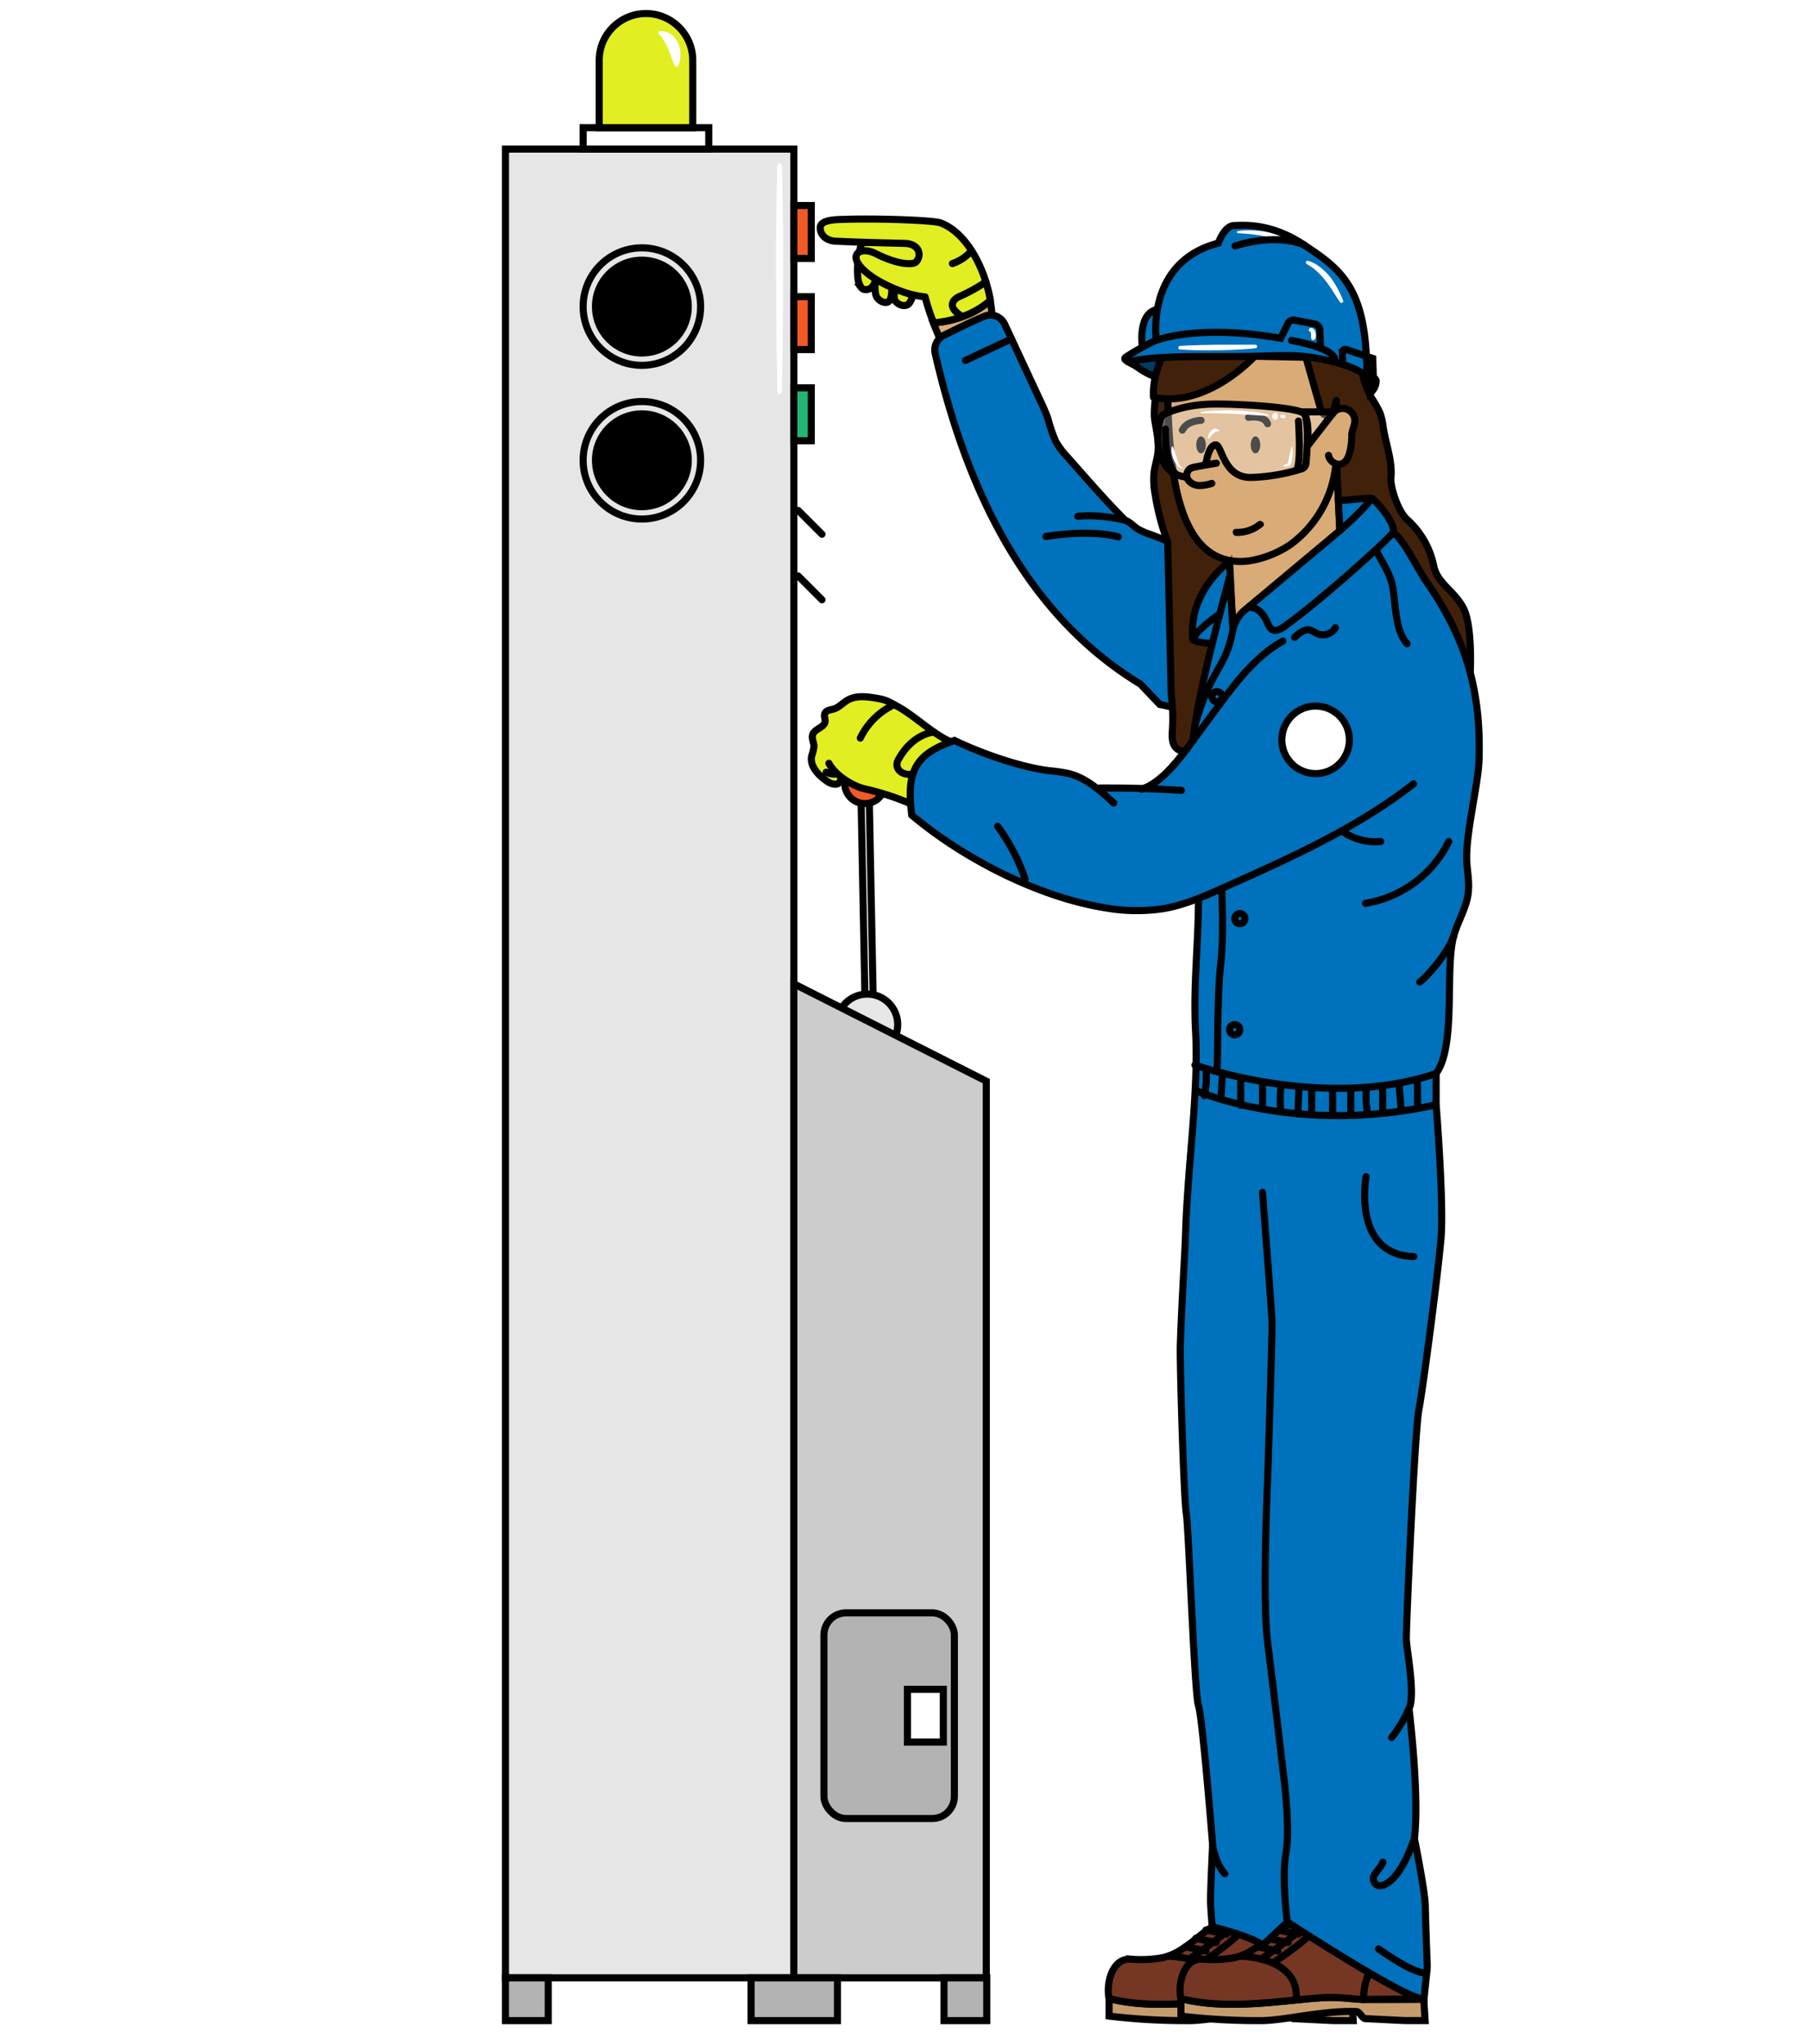 <svg xmlns="http://www.w3.org/2000/svg" viewBox="0 0 510 576.03"><defs><style>.cls-1,.cls-20,.cls-25,.cls-28{fill:#fff;}.cls-2,.cls-21,.cls-27,.cls-9{fill:none;}.cls-11,.cls-12,.cls-14,.cls-15,.cls-16,.cls-17,.cls-19,.cls-2,.cls-21,.cls-22,.cls-23,.cls-24,.cls-25,.cls-26,.cls-27,.cls-28,.cls-3,.cls-4,.cls-5,.cls-6,.cls-7,.cls-8,.cls-9{stroke:#000;stroke-width:2px;}.cls-11,.cls-12,.cls-14,.cls-19,.cls-2,.cls-22,.cls-23,.cls-24,.cls-25,.cls-26,.cls-28,.cls-3,.cls-4,.cls-5,.cls-6,.cls-7,.cls-9{stroke-miterlimit:10;}.cls-3{fill:#e6e6e6;}.cls-4{fill:#f15a24;}.cls-5{fill:#003c63;}.cls-10,.cls-6,.cls-8{fill:#e1ee21;}.cls-13,.cls-16,.cls-7{fill:#d9ab77;}.cls-11,.cls-12,.cls-15,.cls-16,.cls-17,.cls-19,.cls-27,.cls-28,.cls-7,.cls-9{stroke-linecap:round;}.cls-15,.cls-16,.cls-17,.cls-21,.cls-27,.cls-8{stroke-linejoin:round;}.cls-11{fill:#c69c6d;}.cls-12{fill:#753724;}.cls-14,.cls-17,.cls-18,.cls-19{fill:#0071bc;}.cls-15{fill:#42210b;}.cls-20{opacity:0.3;}.cls-22{fill:#ccc;}.cls-23{fill:#22b573;}.cls-24{fill:#b3b3b3;}</style></defs><title>home-break</title><g id="Layer_2" data-name="Layer 2"><g id="thum-frames"><rect class="cls-1" width="510" height="576.03"/></g><g id="thums"><rect class="cls-2" x="243.33" y="220.8" width="2.31" height="67.03" transform="translate(-4.97 4.88) rotate(-1.13)"/><circle class="cls-3" cx="244.49" cy="288.78" r="8.6"/><circle class="cls-4" cx="243.83" cy="220.81" r="5.68"/><path class="cls-5" d="M386.63,110.43c-1.09,1.1-3,2.11-6.6,2.23-7.77.27-46.89-.28-58.83-8.82a22.38,22.38,0,0,0-2.62-1.6c.51-1,7.63-1.45,13.28-1.65,6.39-.22,15.56,0,21.84-.17s11.18-.32,14.5.09,18.22,2.8,18.41,8.19A10,10,0,0,1,386.63,110.43Z"/><path class="cls-6" d="M251.43,81s.13,3.3-.91,4-2.52-.12-3.25-1.12-.55-3.22-.6-4.46V75.89h4.76Z"/><path class="cls-6" d="M252.1,84.28a3.17,3.17,0,0,0,2.8,1.84c1.18,0,1.61-.77,2.11-1.84V82.77l-4.91-2.92Z"/><path class="cls-6" d="M246.85,78.67A4.33,4.33,0,0,1,245.77,81c-.86.74-2.31.94-3,0a5.93,5.93,0,0,1-.95-3.22A24.55,24.55,0,0,1,243,68.32l16.66.1V75l-12.84,3.69"/><path class="cls-6" d="M246.85,78.67"/><path class="cls-7" d="M279.75,91l-14,6.34c-.46-1.14-1.54-3.59-2.62-6.34,0,0,9.36-.28,16-6.34A33,33,0,0,1,279.75,91Z"/><path class="cls-8" d="M279.21,84.62c-6.69,6.05-16,6.34-16,6.34a55.7,55.7,0,0,1-2.41-7.29,27,27,0,0,1-6.43-1.47,41.53,41.53,0,0,1-6.2-2.77c-4.35-2.38-7.14-5.37-6.81-7.19s3.1-2,5.45-.8c5.82,3,10.5,3.43,11.5,2.33,1.64-1.82.89-5.17-3.45-5.17-7.74-.21-11.61-.27-19.37-.63-2.09-.09-4.25-1.38-4.25-3.79s5.13-2.29,6.76-2.35c8.24-.32,24.93.18,27.18,1C272.49,65.57,277.61,75.5,279.21,84.62Z"/><path class="cls-9" d="M277.94,79.44a46.69,46.69,0,0,1-7.66,4.22s-4.49,2.07.76,5.39"/><path class="cls-9" d="M273.91,70.66a12.33,12.33,0,0,1-5.41,3.63"/><path class="cls-10" d="M256.61,226.49a73.21,73.21,0,0,0-12.79-4.14,23.41,23.41,0,0,1-6.94-3.14,2.79,2.79,0,0,1-3.74,1c-2.41-1.69-4.91-4.22-4.34-7.11a14.32,14.32,0,0,0,.66-2.65c0-1.14-.73-2.28-.37-3.37.55-1.65,3.2-1.95,3.5-3.66.14-.81-.34-1.7,0-2.44s1.55-.88,2.44-1.14c1.49-.44,2.56-1.73,3.9-2.5,2.4-1.37,5.37-1,8.1-.55s3.39.94,5.91,2.29c4.62,2.47,9.78,7.56,14.54,9.75Z"/><path class="cls-9" d="M267.5,208.82c-4.76-2.2-9.92-7.28-14.54-9.75-2.52-1.35-3.09-1.83-5.91-2.29s-5.7-.82-8.1.55c-1.35.77-2.41,2.06-3.9,2.5-.89.26-2,.31-2.44,1.14s.12,1.63,0,2.44c-.29,1.71-3,2-3.5,3.66-.36,1.08.37,2.22.37,3.37a14.32,14.32,0,0,1-.66,2.65c-.58,2.89,1.93,5.42,4.34,7.11,1.12.78,3,1.36,3.58.13"/><path class="cls-11" d="M381.5,569.5h-5.26c-1.16,0-5.74-.29-11.58-.55-.81,0-1.65-2-2.5-2-9.12-.35-20,2.44-26.49,2.56a183.83,183.83,0,0,1-23-1.28v-4.92c11.6,2.86,23.58,1.22,35.58.08,6.77-.64,7.78-.5,14.49.09,1.53.13,17.16.08,18.4,0Z"/><path class="cls-12" d="M381.13,541.74v21.74h-4.36c-3.26-.14-12.5.14-14,0-6.7-.58-7.72-.73-14.49-.09-12,1.13-24,2.77-35.58-.08-.89-3.82.55-11.15,5.81-11.15a34.33,34.33,0,0,0,9.19-.38c8.06-1.69,13.1-11,19.31-10Z"/><path class="cls-9" d="M329.33,551.34s15.89.06,15.89,11.26"/><path class="cls-9" d="M338.56,553.28s11.47-7.38,13.53-11.61"/><path class="cls-9" d="M335.26,552.16s12-8.05,13.37-10.49"/><line class="cls-12" x1="339.99" y1="549.88" x2="334.22" y2="548.68"/><line class="cls-12" x1="342.88" y1="547.51" x2="337.11" y2="546.31"/><line class="cls-12" x1="345.77" y1="545.15" x2="339.99" y2="543.95"/><path class="cls-12" d="M381,547.51s-16.83-.07-16.83,16.09"/><path class="cls-11" d="M401.77,569.5H396.5c-1.16,0-5.74-.29-11.58-.55-.81,0-1.65-2-2.5-2-9.12-.35-20,2.44-26.49,2.56a183.83,183.83,0,0,1-23-1.28v-4.92c11.6,2.86,23.58,1.22,35.58.08,6.77-.64,7.78-.5,14.49.09,1.53.13,17.16.08,18.4,0Z"/><path class="cls-12" d="M401.4,541.74v21.74H397c-3.26-.14-12.5.14-14,0-6.7-.58-7.72-.73-14.49-.09-12,1.13-24,2.77-35.58-.08-.89-3.82.55-11.15,5.81-11.15a34.33,34.33,0,0,0,9.19-.38c8.06-1.69,13.1-11,19.31-10Z"/><path class="cls-9" d="M349.6,551.34s15.89.06,15.89,11.26"/><path class="cls-9" d="M358.83,553.28s11.47-7.38,13.53-11.61"/><path class="cls-9" d="M355.53,552.16s12-8.05,13.37-10.49"/><line class="cls-12" x1="360.26" y1="549.88" x2="354.49" y2="548.68"/><line class="cls-12" x1="363.15" y1="547.51" x2="357.38" y2="546.31"/><line class="cls-12" x1="366.03" y1="545.15" x2="360.26" y2="543.95"/><path class="cls-12" d="M401.24,547.51s-16.83-.07-16.83,16.09"/><polygon class="cls-13" points="378.43 158.23 346.65 178.26 345.51 133.38 377.73 133.38 378.43 158.23"/><path class="cls-14" d="M336.28,200.54l-9.33-2-5.41-5.7C287.11,172,271.6,134.11,263.65,99.66a4.6,4.6,0,0,1,2.46-5.17c3.36-1.64,7.91-3.92,11.47-5.37a4.41,4.41,0,0,1,5.65,2.23l10.21,21.91a47.12,47.12,0,0,1,2,4.75,44.26,44.26,0,0,0,2.17,6.35,22.21,22.21,0,0,0,3.22,4.33c5.31,6,10.72,12.25,16.37,17.94,1.33.46,2.28,1.6,3.45,2.38a17.09,17.09,0,0,0,3.5,1.56c3,1.14,9,3.33,11.64,5.23"/><path class="cls-15" d="M335.94,211.92c-1.52,0-3.22,0-4.32-1.06-1.31-1.25-1.2-3.33-1.09-5.15a51.29,51.29,0,0,0-.33-9.85l-1-43.1a66.68,66.68,0,0,1-3.57-13.62,22.19,22.19,0,0,1-.27-6c.24-1.92.89-3.78,1.1-5.7.33-3.08-.48-6.15-.94-9.22s.9-12.32,1.94-15.24a22.32,22.32,0,0,1,1.64-3.36h13.63l6.48,102.75-6.74,9.56Z"/><path class="cls-16" d="M376.72,128.93a31.64,31.64,0,0,1-13,24.61,28.86,28.86,0,0,1-11.67,4.56c-22.75,2.65-22.48-32.65-23-52.34L333,99.62h34.77l10.69,13.6Z"/><path class="cls-15" d="M325.22,112c15.2,3.09,28.49-11.6,28.49-11.6l14.46.29L372.23,115a2.89,2.89,0,0,0,1.07,1.83,1.94,1.94,0,0,0,2.11-.29c.59-.46,1-3,1.34-3.63l-.21,12.19,3.13,63.9,34.83.64s.7-13.4-2-18.38-7.44-6.89-8.34-12a24.21,24.21,0,0,0-7.31-12.71c-2.82-2.37-4.95-9.55-4.72-11.8.49-4.81-1.45-9.56-2.17-14.35a18.1,18.1,0,0,0-.9-4,29.39,29.39,0,0,0-2.2-3.93,23.62,23.62,0,0,1-3.1-9.63V98H329.05S324.74,104.49,325.22,112Z"/><path class="cls-7" d="M375.47,116.9a3.46,3.46,0,0,1,6.49,1.69c0,1.44-.92,2.77-.86,4.21a18.8,18.8,0,0,1-.55,4.55c-1.33,5.67-5.7,3.31-6,1"/><ellipse cx="353.95" cy="125.38" rx="1.35" ry="2.4"/><ellipse cx="338.6" cy="125.38" rx="1.35" ry="2.4"/><path class="cls-17" d="M346.65,158.23s-11.79,8.22-10.37,22.08c0,0,1.71,1,5.5,1"/><path class="cls-9" d="M317.22,146.63s-7.46-1.86-13.36-1.09"/><path class="cls-9" d="M315.27,151.32s-6.93-2.26-20.4-.11"/><path class="cls-18" d="M332.93,400.46c.65-12.28,1.84-47.45,1.29-52.62-1.8-17,3.75-39.91,2.84-57-.69-13,.81-24.56.81-37.61a51.8,51.8,0,0,1-10.13,2.92,50.26,50.26,0,0,1-16-.25c-18.79-3-40.13-13.89-54.67-26.15-.58-5-1-10.54,1.87-14.66,2.34-3.32,6.34-5,10.14-6.38,7.52,3.63,18.37,7.47,26.65,8.52a48.08,48.08,0,0,1,5.57.81A30.87,30.87,0,0,1,310,222.1q6.22-.06,12.45.14c5.46-2,10.45-8.84,13.87-13.48,1.08-11.91,6.85-32.94,10.33-46.27l.93,14.79a11.51,11.51,0,0,1,1.33-3.06,13.27,13.27,0,0,1,3.09-3.14l21.87-17.75c3.63-2.95,8-8.74,11.09-12.29l7.76,9c3.45,2.57,6.2,9.23,9.9,14.62,11,16,14.89,30.63,14.37,49.26-.22,7.66-4.09,22-3.43,29.62.24,2.76.71,5.53.36,8.27-.54,4.24-3,8-4.09,12.11-2.55,9.37.79,30.83-4.94,38.66l0,8.83s1.27,27.63,1.37,37.76"/><path class="cls-9" d="M321.9,222.43c5.67-1.79,10.88-8.88,14.41-13.67"/><path class="cls-9" d="M370,299.35c9,.68,19,1.07,25.9-4.67"/><path class="cls-18" d="M337.87,253.21c0,13-1.51,24.59-.81,37.62.91,17.1-2.29,38.16-2.83,57-.15,5.2-1.07,18.91-1.47,31.21-.17,5.22,1,43.7,1.68,47.55s2.3,51.05,3.43,54.13,4,39.25,4,39.25-.69,13.82-.58,16.39.47,6.71.47,6.71,11.14,2.68,14.21,5.19l7-6.54S396,563.48,401.4,563.48l.91-8.92s-1.22-13.27-1.29-17.5-2.31-18.81-2.31-18.81c1.46-12.65-1.52-36.61-1.52-36.61,1.87-3.85-.68-16.55-.76-19.63s2.35-58.5,3.54-64.67,5.36-38.08,6.23-48.17-1.37-37.76-1.37-37.76l0-8.83c5.73-7.84,2.4-29.29,4.94-38.66,1.12-4.12,3.56-7.87,4.1-12.1.35-2.74-.12-5.51-.36-8.27-.66-7.63,3.22-22,3.43-29.62.52-18.62-3.34-33.24-14.37-49.26-3.71-5.38-6.45-12-9.9-14.62l-7.76-9c-3,3.55-7.46,9.34-11.09,12.29L352,171.08a13.18,13.18,0,0,0-3.09,3.14,11.23,11.23,0,0,0-1.33,3.06l-.93-14.79c-3.48,13.33-9.25,34.37-10.33,46.27Z"/><path class="cls-9" d="M333.07,222.77Q321.55,222,310,222.1"/><path class="cls-9" d="M408.43,237.21a31.85,31.85,0,0,1-23.48,17.39"/><path class="cls-9" d="M365,179.64c1.25-1.23,2.88-2.55,4.56-2a13.13,13.13,0,0,1,1.77.94,4.07,4.07,0,0,0,5.16-1.66"/><path class="cls-9" d="M289,247.76a53.93,53.93,0,0,0-7.74-14.87"/><path class="cls-9" d="M386.61,151.22c1.78,6.77,5.52,9.08,6.25,15.62s1,11.35,3.83,14.62"/><line class="cls-19" x1="285.17" y1="95.5" x2="272.16" y2="101.6"/><path class="cls-9" d="M378.26,234.17a16,16,0,0,0,11,3"/><path class="cls-9" d="M314,226.34c-3.76-3.48-7.75-7.09-12.72-8.32a48.05,48.05,0,0,0-5.57-.81c-8.27-1.06-19.13-4.9-26.65-8.52-3.8,1.42-7.81,3.06-10.15,6.38-2.9,4.12-2.45,9.65-1.87,14.66,14.54,12.27,35.88,23.2,54.67,26.16a50.39,50.39,0,0,0,16,.25c6.18-1,12-3.6,17.69-6.15,18.48-8.24,37.16-16.61,53.1-29.06"/><path class="cls-9" d="M361.65,180.68c-7.8,4.39-13.34,11.8-18.65,19l-6.69,9.08c-3.53,4.79-8.74,11.88-14.41,13.67"/><path class="cls-9" d="M336.82,204.62c4.58-16.43,8.7-16,10.68-26.73"/><path class="cls-9" d="M340,301.41a22.47,22.47,0,0,1-.48,7.37"/><path class="cls-9" d="M344.73,302.44c-.3,2-.29,5.34-.59,7.3"/><path class="cls-9" d="M349.78,303.71v7.83"/><path class="cls-9" d="M355.94,305v6.67"/><path class="cls-9" d="M361.07,307a34,34,0,0,0,0,6.16"/><path class="cls-9" d="M366.19,307l-.29,6.93"/><path class="cls-9" d="M369.79,307.3v6.93"/><path class="cls-9" d="M375.69,307.56v6.16"/><path class="cls-9" d="M380.82,307.56v6.16"/><path class="cls-9" d="M385.2,307a28.07,28.07,0,0,0,.24,6.15"/><path class="cls-9" d="M389.8,306.53v6.67"/><path class="cls-9" d="M394.42,305.51l.63,7.7"/><line class="cls-9" x1="399.58" y1="305" x2="399.69" y2="311.68"/><path class="cls-9" d="M362.92,541.74s-1.65-12.38-.4-19.31-.42-20.14-.42-20.14-3.23-27.58-4.74-39.51,0-45.41,0-45.41,1.39-41.88,1.25-45c-.14-3.38-2.68-36.31-2.68-36.31"/><path class="cls-9" d="M337.87,253.21c0,13-1.51,24.59-.81,37.62.91,17.1-2.29,38.16-2.83,57-.15,5.2-1.07,18.91-1.47,31.21-.17,5.22,1,43.7,1.68,47.55s2.3,51.05,3.43,54.13,4,39.25,4,39.25-.69,13.82-.58,16.39.47,6.71.47,6.71,11.14,2.68,14.21,5.19l7-6.54s33.2,21.74,38.48,21.74l.86-8.23a11,11,0,0,0,.05-1.57c-.11-2.88-.48-12.93-.54-16.54-.08-4.23-3.06-18.9-3.06-18.9,1.46-12.65-1.52-36.61-1.52-36.61,1.87-3.85-.68-16.55-.76-19.63s2.35-58.5,3.54-64.67,5.36-38.08,6.23-48.17-1.37-37.76-1.37-37.76l0-8.83c5.73-7.84,2.4-29.29,4.94-38.66,1.12-4.12,3.56-7.87,4.1-12.1.35-2.74-.12-5.51-.36-8.27-.66-7.63,3.22-22,3.43-29.62.52-18.62-3.34-33.24-14.37-49.26-3.71-5.38-6.45-12-9.9-14.62l-7.76-9c-3,3.55-7.46,9.34-11.09,12.29L351,171.9a9.49,9.49,0,0,0-2.15,2.45,11.26,11.26,0,0,0-1.25,2.93l-.93-14.79c-3.48,13.33-9.25,34.37-10.33,46.27"/><path class="cls-9" d="M341.83,520s.84,5.42,3.5,8.11"/><path class="cls-9" d="M398.7,518.24S396,526.85,392,530.12s-5.29-.19-4.71-1.35,2-2.43,2.6-3.91"/><path class="cls-9" d="M388.65,549.3c5.7,4,10.36,6.6,13.11,6.8"/><path class="cls-9" d="M397.19,481.64a37.54,37.54,0,0,1-4.85,8.08"/><path class="cls-9" d="M385.13,331.65s-4.08,22,13.44,22.51"/><path class="cls-9" d="M337.63,307.56s28.27,12.44,67.19,3.84"/><path class="cls-9" d="M404.87,302.57c-31.36,10.63-68-2.39-68-2.39"/><path class="cls-9" d="M409.81,263.91c-1.66,4.78-7.55,11.45-9.54,12.86"/><path class="cls-9" d="M343.13,301.63c.23-3.56,0-21.84,1-29.73s.3-21.47.3-21.47"/><circle class="cls-9" cx="348.09" cy="290.22" r="1.44"/><circle class="cls-9" cx="349.54" cy="258.91" r="1.44"/><circle class="cls-9" cx="343.12" cy="196.37" r="1.44"/><path class="cls-2" d="M343.89,173s-6.82,4.63-7.62,7.32"/><path class="cls-14" d="M352,171.08c2.89.21,4.15,1.89,5.37,4.52a4,4,0,0,0,1.13,1.76c1.06.73,2.48,0,3.53-.75,9.58-6.7,30.08-25.13,30.69-26.57,1-2.49-5.38-9.63-6.1-9.63-2.61,0-6.69.64-9.3.66l.42,8.48L352,171.08"/><path class="cls-14" d="M386.61,140.41c-1.56,2.82-8.88,9.14-8.88,9.14"/><path class="cls-9" d="M233.69,215.13c1.74,3.31,6.5,6.37,10.14,7.22a73.21,73.21,0,0,1,12.79,4.14"/><path class="cls-9" d="M232.92,217.64a4.86,4.86,0,0,0,2.85.48"/><path class="cls-9" d="M263.32,206.34s-6,.27-10.11,7.84c-1.24,2.31.93,4.56,4.17,4"/><path class="cls-9" d="M252.1,198.6a20,20,0,0,0-9.56,9.42"/><path class="cls-7" d="M352,117.63s4.35-.77,5.36,1.8"/><path class="cls-7" d="M338.6,118.48s-4,.06-5.27,2.76"/><path class="cls-20" d="M368.57,125.76l7.51-9.66h-9.24S369.47,116.1,368.57,125.76Z"/><path class="cls-20" d="M368,116.88c-.5-1.94-17-3-25.16-3s-13,2.08-14.87,3-3.22,14,4,17,8.3-4.62,8.3-4.62.74-3.87,2.48-3.87,2.11,9.18,9.79,9.18A53.32,53.32,0,0,0,368,131.76S369.34,122.29,368,116.88Z"/><path class="cls-2" d="M368,116.88c-.5-1.94-17-3-25.16-3s-13,2.08-14.87,3-3.31,14.33,4,17,8.3-4.62,8.3-4.62.74-3.87,2.48-3.87,2.11,9.18,9.79,9.18a52.28,52.28,0,0,0,14.49-2.45,1.81,1.81,0,0,0,1.16-1.57C368.43,127.78,369,121.1,368,116.88Z"/><path class="cls-9" d="M328.57,120.93s-.48,9.54,3,12.77"/><path class="cls-9" d="M366.07,118.66s.93,13.38-.78,13.92"/><path class="cls-1" d="M338.76,116.07s1.16-.15,2.91-.28,4.09-.18,6.43-.1c1.17,0,2.34.1,3.43.2s2.11.21,3,.35c1.74.25,2.88.53,2.88.53a.23.23,0,0,1,.17.28.23.23,0,0,1-.23.18s-1.17-.05-2.9-.18c-.87-.05-1.88-.12-3-.2l-3.4-.2c-1.16-.06-2.32-.09-3.4-.12s-2.1-.05-3-.05l-2.91,0a.2.2,0,0,1-.19-.2A.2.2,0,0,1,338.76,116.07Z"/><path class="cls-1" d="M364.26,125.76a5.88,5.88,0,0,1,.14,1.19,11.08,11.08,0,0,1,0,1.18c0,.39-.08.78-.15,1.17,0,.19-.06.39-.11.58l-.08.3a1.59,1.59,0,0,1,0,.16l0,.08-.08.16.06-.14a1.4,1.4,0,0,1-.4.68,1.38,1.38,0,0,1-.66.32,4.52,4.52,0,0,1-1.13,0h0a.11.11,0,0,1-.07-.2,2,2,0,0,1,.55-.27,3.55,3.55,0,0,0,.46-.2.64.64,0,0,0,.37-.52l.06-.14,0,0v-.06l0-.12.05-.27c0-.19.08-.37.12-.56.07-.37.16-.75.24-1.12s.18-.75.28-1.12l.3-1.12a.1.1,0,0,1,.12-.07A.1.1,0,0,1,364.26,125.76Z"/><path class="cls-1" d="M358.77,116.89a1.45,1.45,0,0,1,.25-.28,1,1,0,0,1,.52-.25.46.46,0,0,1,.49.19,1.33,1.33,0,0,1,.2.38,1.23,1.23,0,0,1-.06.91,1.33,1.33,0,0,1-.25.35.46.46,0,0,1-.51.12,1,1,0,0,1-.48-.32,1.44,1.44,0,0,1-.21-.32A.82.82,0,0,1,358.77,116.89Z"/><path class="cls-1" d="M361.09,117.05a1.47,1.47,0,0,1,.21-.1,1.37,1.37,0,0,1,.44-.05.59.59,0,0,1,.42.12.56.56,0,0,1,.17.17.45.45,0,0,1-.08.57.56.56,0,0,1-.21.11.59.59,0,0,1-.44,0,1.37,1.37,0,0,1-.41-.17,1.48,1.48,0,0,1-.18-.15.31.31,0,0,1,0-.44Z"/><path class="cls-1" d="M334.84,131.83a1.68,1.68,0,0,1,.2-.37.91.91,0,0,1,.47-.36.4.4,0,0,1,.26,0,.59.59,0,0,1,.24.18,1.75,1.75,0,0,1,.25.43.73.73,0,0,1,0,.46,1.76,1.76,0,0,1-.19.46.59.59,0,0,1-.21.21.4.4,0,0,1-.26,0,.91.91,0,0,1-.51-.29,1.68,1.68,0,0,1-.25-.34A.48.48,0,0,1,334.84,131.83Z"/><path class="cls-1" d="M333.29,132.08A1.73,1.73,0,0,1,333,132a2.28,2.28,0,0,1-.75-.44,4.22,4.22,0,0,1-.4-.41,3.64,3.64,0,0,1-.39-.5,7,7,0,0,1-.63-1.2,7.46,7.46,0,0,1-.57-2.42,3.91,3.91,0,0,1,.09-1.15.13.13,0,0,1,.16-.1.14.14,0,0,1,.09.07,10,10,0,0,1,.43,1c.23.61.45,1.43.71,2.24.12.4.27.8.41,1.16a4.53,4.53,0,0,0,.48.94,2.14,2.14,0,0,0,.52.51,1.62,1.62,0,0,0,.25.15.11.11,0,0,1-.06.2Z"/><path class="cls-1" d="M340.53,123.37a4.92,4.92,0,0,1,.14-.61,3.56,3.56,0,0,1,.7-1.27,2.11,2.11,0,0,1,.7-.52,1.6,1.6,0,0,1,.79-.13,1.1,1.1,0,0,1,.71.34.23.23,0,1,1-.21.4,1.27,1.27,0,0,0-.46.08,2,2,0,0,0-.39.19,2.45,2.45,0,0,0-.43.32,8,8,0,0,0-.79.91c-.23.28-.4.46-.4.46a.2.2,0,0,1-.35-.16Z"/><path class="cls-21" d="M368.57,125.76l7.51-9.66h-9.24S369.47,116.1,368.57,125.76Z"/><path class="cls-7" d="M342.91,130.56q-3,.47-6,1.06a3.8,3.8,0,0,0-1.49.53,2.39,2.39,0,0,0-.39,3.19,3.89,3.89,0,0,0,3.1,1.5,11.51,11.51,0,0,0,3.5-.6"/><path class="cls-14" d="M322.05,97.66s-1.56-10.56,5.37-10.56V98Z"/><path class="cls-14" d="M386.63,110.43a10,10,0,0,0,0-1.73c-.19-5.39-15.09-7.79-18.41-8.19s-8.21-.26-14.5-.09-15.46-.05-21.84.17c-5.65.2-12.77.66-13.28,1.65-1.28-.69-1.89-1-1.22-1.57A64.26,64.26,0,0,1,326,95.89s-3.22-22,17.48-27.37c0,0,1.65-4.86,4.42-4.95s10.41-.79,19.8,5.49,16.59,11.15,17.51,31.37L387,101l.18,5.33s.76.51.79,1A4.43,4.43,0,0,1,386.63,110.43Z"/><path class="cls-2" d="M372.27,98l-.17-5a1.78,1.78,0,0,0-1.44-1.68L365,90.25a1.78,1.78,0,0,0-1.94,1l-2,4.09c-23.59-4.08-35,.58-35,.58"/><path class="cls-9" d="M376.24,101.6s1.49-3.09-12.14-5.65"/><path class="cls-2" d="M378.55,102.72l-.12-3.37a.86.86,0,0,1,1.13-.84l5.69,1.92.19,5.32"/><rect class="cls-3" x="142.5" y="42.02" width="81.31" height="515.42"/><polygon class="cls-22" points="223.81 277.29 278.06 304.72 278.06 557.45 223.81 557.45 223.81 277.29"/><rect class="cls-4" x="223.81" y="57.93" width="4.91" height="14.91"/><rect class="cls-4" x="223.81" y="83.62" width="4.91" height="14.91"/><rect class="cls-23" x="223.81" y="109.31" width="4.91" height="14.91"/><line class="cls-9" x1="225.04" y1="143.87" x2="231.74" y2="150.57"/><line class="cls-9" x1="225.04" y1="162.34" x2="231.74" y2="169.05"/><rect class="cls-24" x="232.28" y="454.57" width="36.78" height="57.98" rx="6.25" ry="6.25"/><rect class="cls-25" x="255.83" y="476.12" width="10.11" height="14.88"/><rect class="cls-24" x="142.5" y="557.45" width="12.06" height="12.06"/><rect class="cls-24" x="211.75" y="557.45" width="24.35" height="12.06"/><rect class="cls-24" x="266.13" y="557.45" width="12.06" height="12.06"/><circle class="cls-26" cx="180.96" cy="86.41" r="13.08"/><circle class="cls-2" cx="180.96" cy="86.41" r="16.56"/><circle class="cls-26" cx="180.96" cy="129.73" r="13.08"/><circle class="cls-2" cx="180.96" cy="129.73" r="16.56"/><rect class="cls-2" x="164.4" y="35.99" width="35.42" height="6.03"/><path class="cls-6" d="M195.3,17V36H168.93V17a13.18,13.18,0,0,1,26.37,0Z"/><line class="cls-27" x1="347.58" y1="177.28" x2="346.65" y2="158.23"/><path class="cls-1" d="M368.77,73.53a5.94,5.94,0,0,1,.62.2,10.61,10.61,0,0,1,1.61.76A12.75,12.75,0,0,1,373,76a16.54,16.54,0,0,1,2,2.08c.27.36.57.77.84,1.15s.5.78.73,1.17c.45.77.83,1.5,1.14,2.13.6,1.27.94,2.14.94,2.14h0a.5.5,0,0,1-.88.47l-.36-.53-.92-1.4-1.28-2-.74-1.07c-.26-.36-.51-.7-.81-1.07a21.6,21.6,0,0,0-1.71-1.94,18.27,18.27,0,0,0-1.69-1.49,13.68,13.68,0,0,0-1.31-.9l-.54-.32a.5.5,0,0,1,.37-.92Z"/><path class="cls-1" d="M332.74,97.5s1.32-.1,3.31-.17c1,0,2.15-.09,3.39-.1s2.56-.07,3.89-.07c2.65,0,5.29,0,7.28,0l3.31,0a.5.5,0,0,1,0,1s-1.32.14-3.31.28l-3.4.18-3.9.1c-1.33,0-2.65,0-3.9,0s-2.41,0-3.4-.06c-2-.06-3.32-.16-3.32-.16a.5.5,0,0,1,0-1Z"/><path class="cls-1" d="M369.36,92.41h.27a1.23,1.23,0,0,1,.59.22,1.78,1.78,0,0,1,.49.6,2.43,2.43,0,0,1,.21.69,2.72,2.72,0,0,1,0,1.18,1.8,1.8,0,0,1-.2.48.55.55,0,0,1-1-.09l0,0a1.55,1.55,0,0,1-.1-.45,2.56,2.56,0,0,1,0-.43c0-.15,0-.31,0-.46a2.9,2.9,0,0,0-.1-.57v-.08s0,0,0,0,0,0,0,0a.5.5,0,1,1-.08-1Z"/><path class="cls-1" d="M348.8,65.19a17.36,17.36,0,0,1,2.08-.25c.63,0,1.36-.06,2.14,0a24.32,24.32,0,0,1,2.46.18,19.65,19.65,0,0,1,2.44.45,10.65,10.65,0,0,1,1.1.31c.34.12.68.21,1,.34a10.77,10.77,0,0,1,1.4.64l.51.28a.5.5,0,0,1-.41.91h0l-.52-.19c-.32-.14-.8-.28-1.36-.47-.28-.1-.6-.18-.93-.27s-.68-.18-1-.27c-.73-.18-1.52-.33-2.31-.47-1.59-.27-3.2-.45-4.42-.53s-2-.12-2-.12a.24.24,0,0,1-.24-.25A.25.25,0,0,1,348.8,65.19Z"/><path class="cls-9" d="M348.2,69.32s11-3.8,19.55-.26"/><circle class="cls-28" cx="370.9" cy="208.52" r="9.52"/><path class="cls-1" d="M220.43,46.62s.13,4,.23,10c0,3,.12,6.48.12,10.22s0,7.73,0,11.71,0,8-.05,11.71-.09,7.23-.12,10.22-.11,5.48-.14,7.23l-.08,2.74a.6.6,0,0,1-1.2,0l-.08-2.74c0-1.74-.08-4.24-.14-7.23s-.08-6.48-.12-10.22,0-7.73-.05-11.71,0-8,0-11.71.09-7.23.12-10.22c.1-6,.23-10,.23-10a.6.6,0,0,1,1.2,0Z"/><path class="cls-1" d="M186.25,8.79a2.58,2.58,0,0,1,.61,0,4.06,4.06,0,0,1,1.49.39,4.56,4.56,0,0,1,.88.52,6.16,6.16,0,0,1,.85.76,7.23,7.23,0,0,1,.71,1,6.39,6.39,0,0,1,.53,1.09,6,6,0,0,1,.35,1.13,6,6,0,0,1,.17,1.11,7.17,7.17,0,0,1,0,1c0,.33-.06.63-.09.91a4.33,4.33,0,0,1-.15.76c-.05.22-.12.42-.17.57a5.25,5.25,0,0,1-.19.49.55.55,0,0,1-1,0l0,0s-.09-.17-.22-.46-.27-.7-.46-1.16c-.09-.23-.2-.48-.28-.75s-.21-.52-.3-.8-.2-.55-.31-.82a8.49,8.49,0,0,0-.33-.81c-.11-.27-.24-.52-.35-.76s-.25-.47-.35-.72-.24-.45-.37-.64l-.36-.59-.35-.5-.3-.39a4.16,4.16,0,0,0-.28-.35.5.5,0,1,1,.24-1Z"/><path d="M354.58,147.06a9.23,9.23,0,0,1-6.07,2c-1.29-.08-1.28,1.92,0,2a11.31,11.31,0,0,0,7.48-2.61C357,147.65,355.57,146.25,354.58,147.06Z"/></g></g></svg>